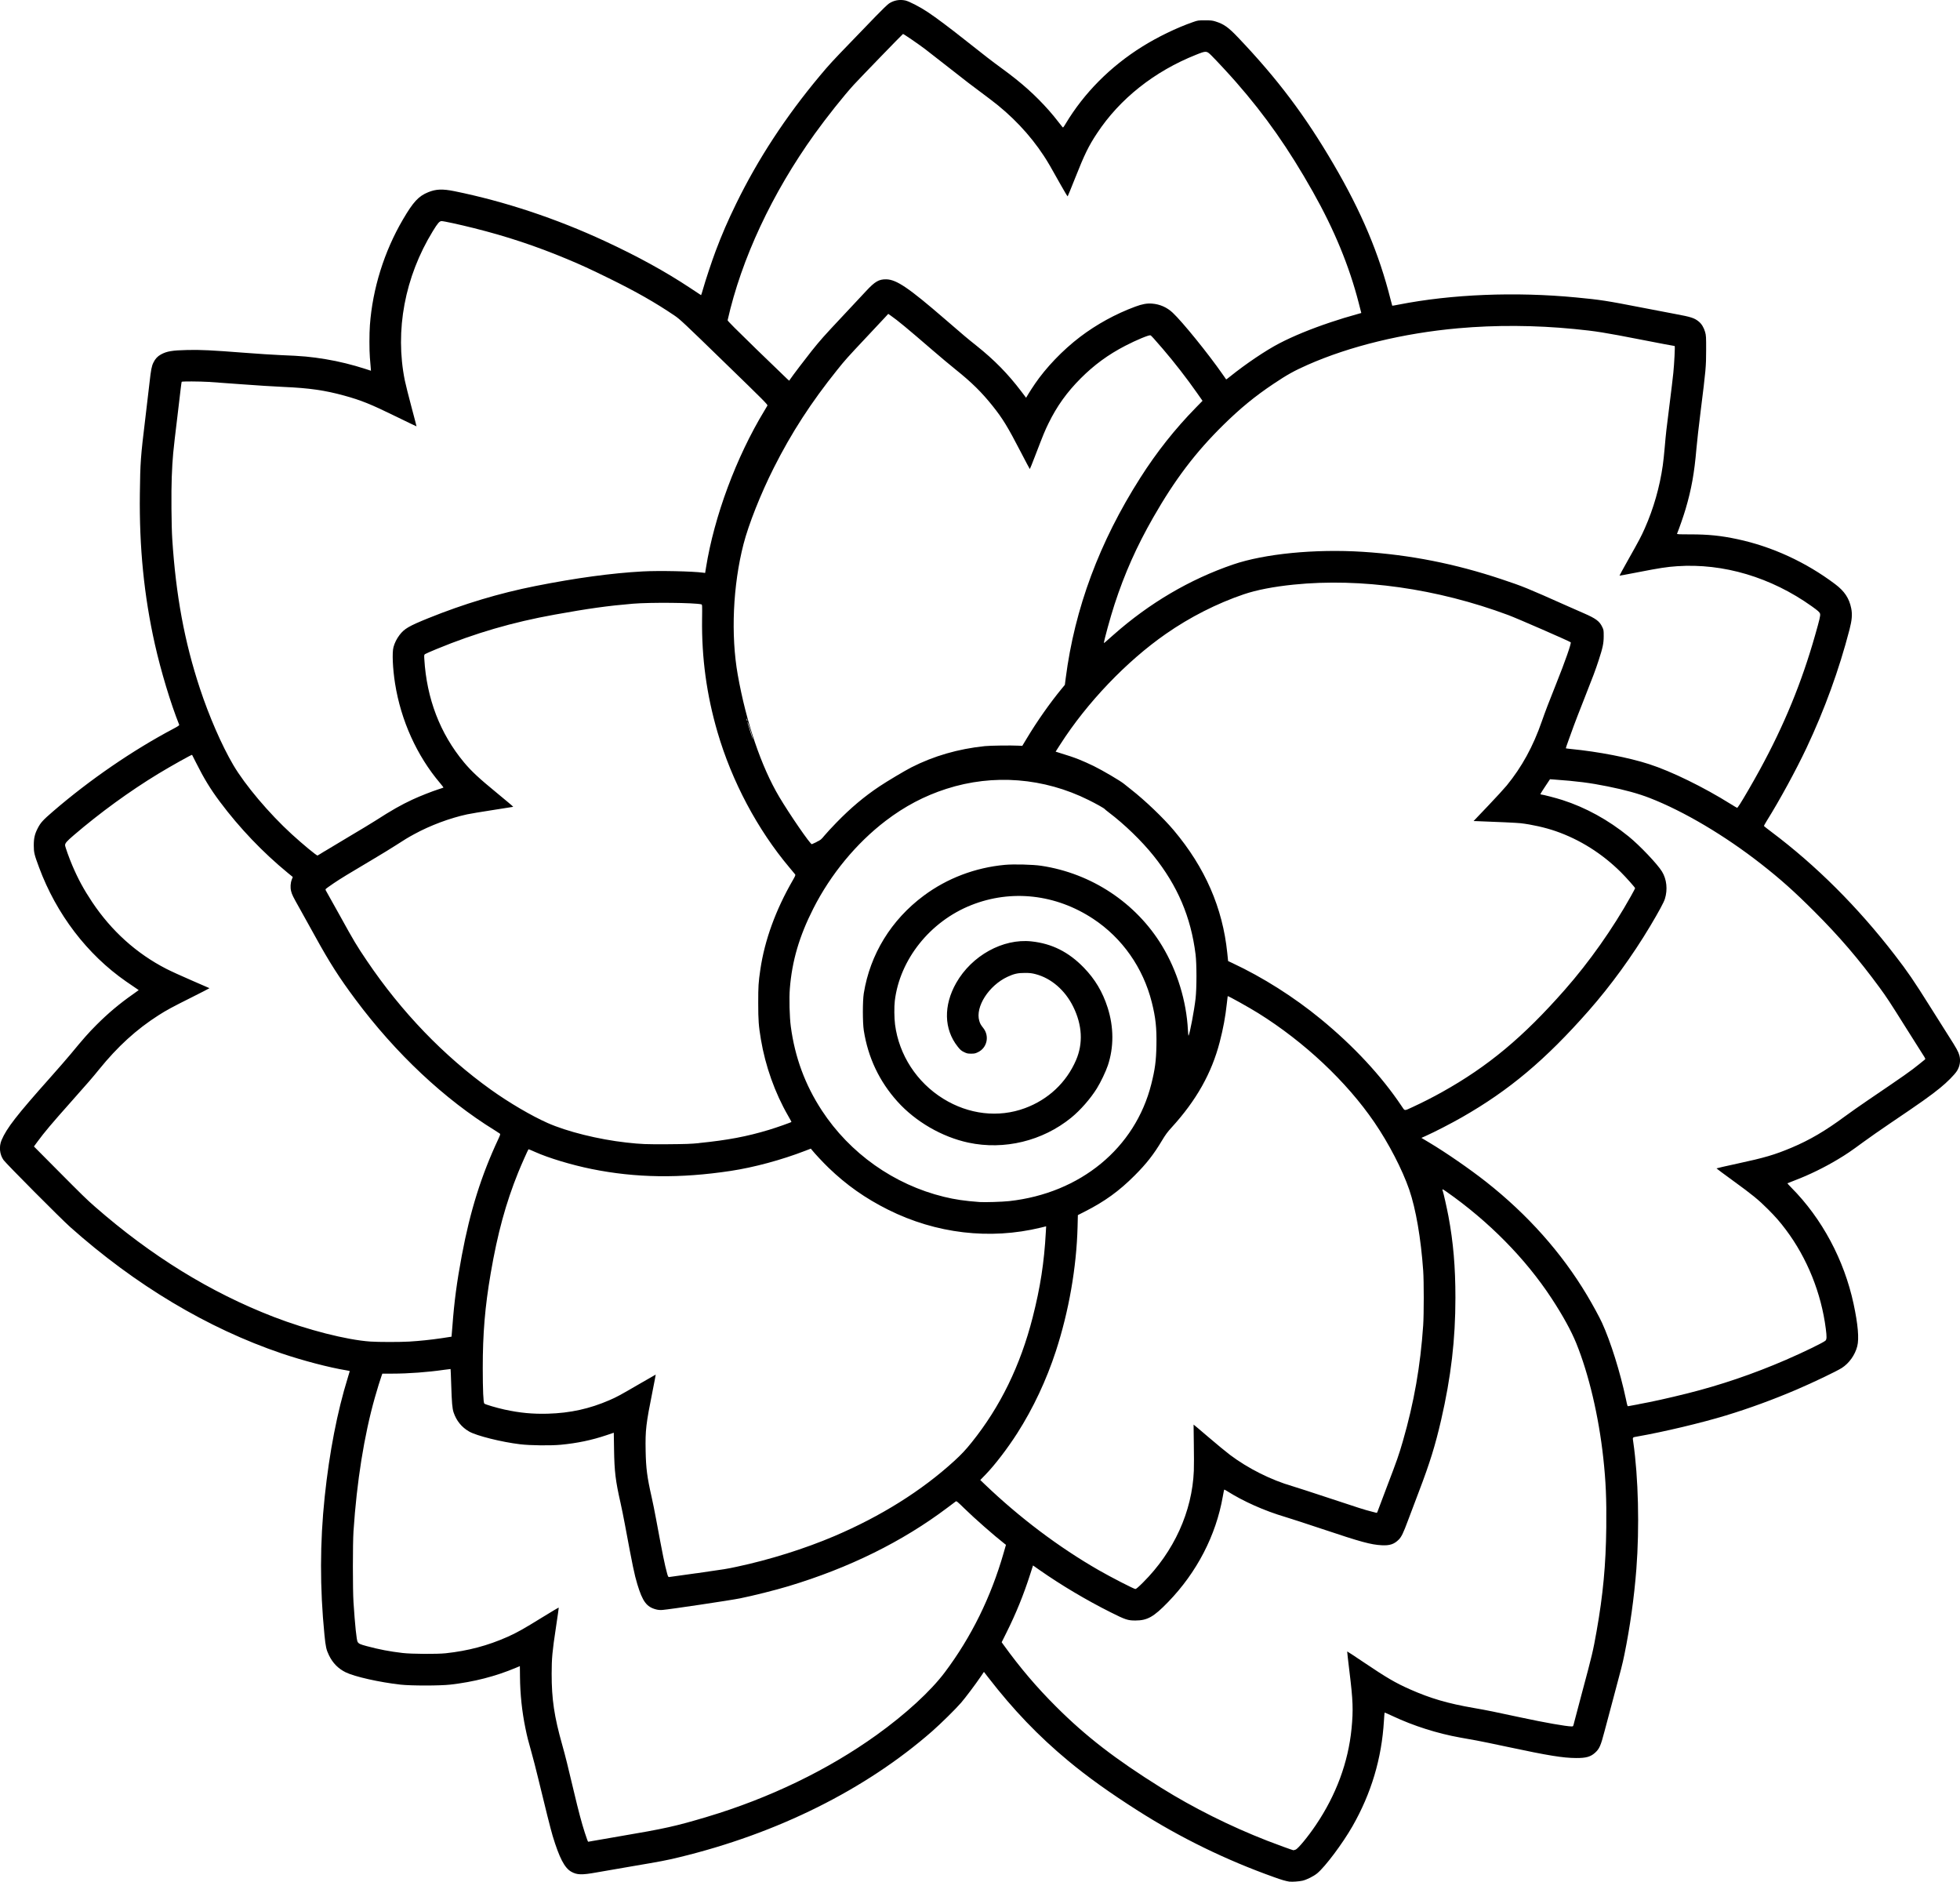 <?xml version="1.0" encoding="UTF-8" standalone="no"?>
<!-- Created with Inkscape (http://www.inkscape.org/) -->

<svg
   width="65.39mm"
   height="62.768mm"
   viewBox="0 0 65.39 62.768"
   version="1.1"
   id="svg5998"
   xml:space="preserve"
   inkscape:version="1.2.2 (b0a8486541, 2022-12-01)"
   sodipodi:docname="Black and White.svg"
   xmlns:inkscape="http://www.inkscape.org/namespaces/inkscape"
   xmlns:sodipodi="http://sodipodi.sourceforge.net/DTD/sodipodi-0.dtd"
   xmlns="http://www.w3.org/2000/svg"
   xmlns:svg="http://www.w3.org/2000/svg"><sodipodi:namedview
     id="namedview6000"
     pagecolor="#ffffff"
     bordercolor="#666666"
     borderopacity="1.0"
     inkscape:showpageshadow="2"
     inkscape:pageopacity="0.0"
     inkscape:pagecheckerboard="0"
     inkscape:deskcolor="#d1d1d1"
     inkscape:document-units="mm"
     showgrid="false"
     inkscape:zoom="1.8721465"
     inkscape:cx="123.92192"
     inkscape:cy="123.38778"
     inkscape:window-width="1920"
     inkscape:window-height="1002"
     inkscape:window-x="0"
     inkscape:window-y="78"
     inkscape:window-maximized="1"
     inkscape:current-layer="layer1" /><defs
     id="defs5995" /><g
     inkscape:label="Layer 1"
     inkscape:groupmode="layer"
     id="layer1"><path
       style="fill:#000000;stroke-width:0.016"
       d="m 43.025,62.764 c -0.149,-0.026 -0.25,-0.055 -0.519,-0.151 -1.61,-0.574 -3.123,-1.313 -4.542,-2.216 -0.947,-0.603 -1.676,-1.125 -2.331,-1.669 -0.99,-0.823 -1.825,-1.693 -2.662,-2.775 l -0.145,-0.187 -0.116,0.171 c -0.165,0.243 -0.5,0.689 -0.646,0.858 -0.182,0.211 -0.681,0.702 -0.965,0.951 -2.224,1.947 -5.164,3.411 -8.448,4.205 -0.418,0.101 -0.589,0.134 -1.546,0.296 -0.47,0.08 -1.011,0.173 -1.203,0.208 -0.494,0.089 -0.651,0.085 -0.844,-0.024 -0.223,-0.126 -0.397,-0.461 -0.619,-1.19 -0.062,-0.206 -0.246,-0.934 -0.496,-1.972 -0.063,-0.263 -0.157,-0.626 -0.208,-0.806 -0.115,-0.407 -0.145,-0.523 -0.205,-0.814 -0.115,-0.555 -0.177,-1.141 -0.182,-1.715 -0.002,-0.198 -0.004,-0.361 -0.004,-0.361 -2.71e-4,0 -0.06,0.025 -0.132,0.056 -0.679,0.286 -1.406,0.473 -2.194,0.562 -0.346,0.039 -1.305,0.039 -1.656,0 -0.704,-0.079 -1.532,-0.265 -1.829,-0.411 -0.249,-0.122 -0.433,-0.31 -0.557,-0.566 -0.09,-0.186 -0.112,-0.283 -0.151,-0.678 -0.156,-1.575 -0.153,-3.086 0.008,-4.614 0.156,-1.48 0.419,-2.835 0.766,-3.955 0.039,-0.125 0.07,-0.23 0.07,-0.234 0,-0.004 -0.052,-0.015 -0.116,-0.026 -0.568,-0.093 -1.447,-0.323 -2.161,-0.565 -2.47,-0.839 -4.878,-2.278 -7.054,-4.218 -0.313,-0.279 -2.13,-2.106 -2.22,-2.232 -0.131,-0.184 -0.157,-0.449 -0.065,-0.664 0.17,-0.4 0.505,-0.831 1.614,-2.075 0.262,-0.294 0.565,-0.643 0.674,-0.774 0.453,-0.548 0.616,-0.732 0.874,-0.99 0.389,-0.39 0.78,-0.718 1.217,-1.023 0.108,-0.075 0.196,-0.139 0.196,-0.141 0,-0.003 -0.048,-0.036 -0.108,-0.074 C 4.462,32.911 4.321,32.816 4.208,32.738 2.909,31.837 1.881,30.49 1.303,28.932 1.143,28.502 1.128,28.437 1.127,28.202 c -7.95e-4,-0.243 0.032,-0.385 0.135,-0.582 0.096,-0.184 0.172,-0.267 0.51,-0.558 1.222,-1.053 2.653,-2.035 4.012,-2.754 0.163,-0.086 0.202,-0.114 0.194,-0.134 C 5.696,23.471 5.369,22.389 5.165,21.48 4.806,19.876 4.644,18.26 4.666,16.475 c 0.013,-1.066 0.024,-1.221 0.187,-2.562 0.052,-0.43 0.113,-0.946 0.135,-1.146 0.048,-0.432 0.071,-0.553 0.13,-0.673 0.062,-0.127 0.137,-0.208 0.251,-0.271 0.195,-0.107 0.376,-0.138 0.882,-0.149 0.453,-0.01 0.8,0.007 1.898,0.092 0.448,0.035 0.997,0.07 1.221,0.079 0.718,0.028 0.997,0.054 1.501,0.137 0.425,0.07 0.892,0.185 1.315,0.322 l 0.19,0.062 -0.01,-0.129 c -0.006,-0.071 -0.017,-0.211 -0.026,-0.312 -0.02,-0.242 -0.02,-0.798 7.31e-4,-1.078 0.089,-1.219 0.477,-2.46 1.103,-3.528 0.344,-0.587 0.52,-0.777 0.843,-0.908 0.262,-0.106 0.477,-0.114 0.879,-0.033 1.676,0.341 3.386,0.909 5.022,1.668 1.1,0.511 2.013,1.013 2.842,1.562 0.193,0.128 0.355,0.235 0.359,0.237 0.004,0.002 0.032,-0.084 0.062,-0.191 0.078,-0.28 0.298,-0.945 0.425,-1.281 0.208,-0.554 0.408,-1.014 0.685,-1.581 0.728,-1.49 1.649,-2.897 2.789,-4.261 0.312,-0.373 0.413,-0.484 1.051,-1.143 0.242,-0.25 0.604,-0.625 0.805,-0.834 0.201,-0.209 0.404,-0.405 0.453,-0.437 0.161,-0.107 0.353,-0.142 0.546,-0.101 0.124,0.027 0.496,0.219 0.751,0.39 0.284,0.19 0.711,0.509 1.237,0.926 0.687,0.544 0.9,0.709 1.234,0.952 0.652,0.475 1.111,0.885 1.57,1.402 0.114,0.128 0.189,0.221 0.446,0.548 0.024,0.031 0.028,0.027 0.111,-0.11 0.613,-1.022 1.488,-1.903 2.547,-2.565 0.523,-0.327 1.146,-0.629 1.695,-0.821 0.168,-0.059 0.177,-0.06 0.403,-0.06 0.199,-3.06e-4 0.248,0.005 0.351,0.037 0.284,0.089 0.429,0.192 0.76,0.54 1.314,1.38 2.232,2.6 3.184,4.228 0.93,1.59 1.515,2.979 1.9,4.51 0.028,0.11 0.052,0.202 0.055,0.204 0.003,0.003 0.097,-0.013 0.21,-0.036 1.769,-0.348 3.896,-0.434 5.921,-0.24 0.824,0.079 1.002,0.106 2.219,0.343 0.404,0.078 0.892,0.172 1.086,0.208 0.534,0.099 0.642,0.134 0.788,0.252 0.096,0.077 0.173,0.204 0.214,0.351 0.032,0.114 0.035,0.159 0.034,0.602 -3.5e-4,0.554 -0.01,0.657 -0.182,2.028 -0.061,0.483 -0.125,1.054 -0.143,1.269 -0.068,0.8 -0.165,1.343 -0.36,2.004 -0.067,0.227 -0.215,0.654 -0.285,0.822 -0.009,0.021 0.047,0.024 0.449,0.024 0.602,6.87e-4 1.013,0.043 1.563,0.16 1.16,0.248 2.285,0.765 3.263,1.501 0.311,0.234 0.467,0.469 0.535,0.805 0.041,0.201 0.025,0.394 -0.057,0.71 -0.349,1.344 -0.832,2.671 -1.436,3.951 -0.352,0.745 -0.896,1.743 -1.321,2.423 -0.056,0.09 -0.1,0.17 -0.097,0.178 0.003,0.007 0.113,0.094 0.245,0.193 1.492,1.119 2.885,2.508 4.121,4.111 0.434,0.563 0.631,0.851 1.179,1.724 0.209,0.334 0.486,0.772 0.615,0.974 0.263,0.411 0.327,0.527 0.36,0.65 0.047,0.175 0.017,0.364 -0.083,0.52 -0.08,0.125 -0.326,0.374 -0.557,0.561 -0.329,0.268 -0.634,0.484 -1.668,1.182 -0.303,0.205 -0.709,0.488 -0.902,0.63 -0.406,0.299 -0.562,0.405 -0.838,0.57 -0.454,0.273 -0.961,0.521 -1.437,0.702 -0.136,0.052 -0.25,0.097 -0.253,0.1 -0.003,0.003 0.057,0.069 0.134,0.147 1.02,1.028 1.759,2.407 2.074,3.874 0.147,0.684 0.188,1.163 0.122,1.417 -0.076,0.292 -0.271,0.565 -0.516,0.722 -0.174,0.111 -0.949,0.482 -1.505,0.72 -0.776,0.332 -1.574,0.624 -2.355,0.862 -0.822,0.25 -2.077,0.549 -2.957,0.703 -0.175,0.031 -0.164,0.016 -0.139,0.189 0.17,1.175 0.21,2.847 0.103,4.232 -0.075,0.959 -0.209,1.921 -0.4,2.858 -0.062,0.305 -0.104,0.468 -0.373,1.469 -0.104,0.386 -0.233,0.87 -0.287,1.076 -0.129,0.494 -0.172,0.593 -0.318,0.725 -0.151,0.136 -0.3,0.178 -0.633,0.176 -0.443,-0.003 -0.924,-0.081 -2.283,-0.371 -0.448,-0.096 -0.915,-0.192 -1.038,-0.214 -0.123,-0.022 -0.365,-0.066 -0.537,-0.096 -0.767,-0.137 -1.563,-0.389 -2.262,-0.718 -0.144,-0.068 -0.264,-0.12 -0.268,-0.116 -0.004,0.004 -0.014,0.128 -0.023,0.276 -0.074,1.251 -0.423,2.421 -1.052,3.519 -0.328,0.573 -0.905,1.343 -1.173,1.565 -0.117,0.097 -0.346,0.212 -0.488,0.246 -0.106,0.025 -0.36,0.044 -0.431,0.031 z m 0.196,-1.066 c 0.089,-0.037 0.414,-0.431 0.68,-0.825 0.676,-1 1.08,-2.092 1.19,-3.217 0.06,-0.619 0.049,-0.933 -0.071,-1.907 -0.044,-0.362 -0.078,-0.662 -0.075,-0.665 0.003,-0.003 0.25,0.158 0.547,0.359 0.772,0.52 1.062,0.689 1.546,0.904 0.689,0.305 1.26,0.472 2.132,0.623 0.429,0.074 0.713,0.132 1.58,0.319 0.781,0.168 1.507,0.296 1.683,0.296 0.053,0 0.053,-1e-5 0.082,-0.124 0.016,-0.068 0.136,-0.521 0.266,-1.006 0.337,-1.255 0.366,-1.375 0.484,-2.04 0.216,-1.214 0.31,-2.221 0.324,-3.465 0.011,-0.951 -0.015,-1.547 -0.1,-2.322 -0.152,-1.393 -0.481,-2.787 -0.901,-3.824 -0.169,-0.416 -0.448,-0.923 -0.821,-1.493 -0.873,-1.332 -2.102,-2.578 -3.517,-3.567 -0.131,-0.091 -0.145,-0.094 -0.117,-0.022 0.025,0.065 0.141,0.584 0.191,0.85 0.162,0.867 0.232,1.686 0.232,2.714 0,1.396 -0.146,2.64 -0.477,4.079 -0.196,0.849 -0.378,1.436 -0.738,2.379 -0.136,0.356 -0.303,0.799 -0.372,0.984 -0.15,0.404 -0.213,0.535 -0.304,0.626 -0.153,0.153 -0.301,0.202 -0.565,0.188 -0.365,-0.019 -0.689,-0.107 -1.972,-0.537 -0.522,-0.175 -1.086,-0.358 -1.253,-0.408 -0.691,-0.204 -1.398,-0.519 -1.947,-0.868 -0.043,-0.028 -0.082,-0.047 -0.086,-0.043 -0.004,0.004 -0.024,0.106 -0.046,0.227 -0.227,1.301 -0.866,2.533 -1.825,3.523 -0.482,0.497 -0.691,0.615 -1.09,0.616 -0.254,3.8e-4 -0.332,-0.025 -0.824,-0.272 -0.812,-0.407 -1.641,-0.899 -2.363,-1.403 l -0.23,-0.161 -0.091,0.283 c -0.222,0.694 -0.478,1.323 -0.8,1.967 l -0.155,0.311 0.058,0.081 c 0.555,0.769 1.105,1.416 1.759,2.068 0.993,0.992 1.979,1.753 3.497,2.701 1.086,0.678 2.313,1.29 3.544,1.77 0.305,0.119 0.85,0.317 0.874,0.318 0.011,4.3e-4 0.044,-0.009 0.072,-0.021 z m -23.416,-0.298 c 0.096,-0.018 0.473,-0.083 0.837,-0.145 1.546,-0.262 1.896,-0.34 2.947,-0.654 2.079,-0.622 4.029,-1.563 5.65,-2.726 0.976,-0.7 1.809,-1.465 2.283,-2.096 0.884,-1.177 1.539,-2.507 1.964,-3.99 l 0.075,-0.261 -0.053,-0.041 c -0.349,-0.273 -0.995,-0.841 -1.335,-1.173 -0.239,-0.234 -0.262,-0.252 -0.29,-0.231 -0.017,0.012 -0.141,0.105 -0.276,0.207 -1.5,1.131 -3.279,2.009 -5.306,2.619 -0.431,0.13 -1.176,0.317 -1.609,0.404 -0.331,0.067 -2.341,0.367 -2.59,0.387 -0.076,0.006 -0.143,8e-4 -0.212,-0.017 -0.318,-0.082 -0.453,-0.263 -0.628,-0.842 -0.099,-0.329 -0.155,-0.6 -0.414,-1.992 -0.045,-0.241 -0.11,-0.563 -0.145,-0.716 -0.168,-0.739 -0.206,-1.047 -0.217,-1.785 l -0.009,-0.559 -0.249,0.084 c -0.488,0.164 -0.968,0.265 -1.519,0.317 -0.34,0.032 -1.022,0.025 -1.357,-0.016 -0.618,-0.074 -1.452,-0.282 -1.701,-0.425 -0.248,-0.142 -0.424,-0.358 -0.518,-0.637 -0.044,-0.132 -0.061,-0.323 -0.08,-0.934 -0.009,-0.28 -0.018,-0.512 -0.021,-0.514 -0.003,-0.002 -0.1,0.01 -0.218,0.027 -0.533,0.078 -1.193,0.127 -1.726,0.127 h -0.332 l -0.025,0.068 c -0.041,0.112 -0.151,0.467 -0.225,0.73 -0.358,1.264 -0.603,2.8 -0.713,4.462 -0.027,0.401 -0.027,1.958 1.44e-4,2.363 0.05,0.767 0.103,1.273 0.138,1.326 0.04,0.061 0.083,0.081 0.304,0.14 0.417,0.112 0.765,0.178 1.197,0.229 0.299,0.035 1.145,0.04 1.437,0.009 0.745,-0.08 1.401,-0.254 2.06,-0.546 0.307,-0.136 0.534,-0.263 1.165,-0.653 0.299,-0.185 0.545,-0.33 0.547,-0.324 0.002,0.007 -0.039,0.298 -0.092,0.647 -0.124,0.82 -0.144,1.037 -0.145,1.559 -8.62e-4,0.846 0.085,1.425 0.353,2.374 0.1,0.353 0.188,0.706 0.39,1.562 0.154,0.65 0.261,1.053 0.363,1.365 0.074,0.227 0.103,0.303 0.114,0.303 0.002,0 0.083,-0.015 0.179,-0.032 z m 18.33,-8.617 c 1.031,-1.028 1.639,-2.364 1.694,-3.726 0.006,-0.146 0.006,-0.552 -5.27e-4,-0.901 -0.006,-0.349 -0.01,-0.637 -0.008,-0.639 0.002,-0.002 0.226,0.187 0.498,0.42 0.272,0.233 0.594,0.498 0.716,0.59 0.604,0.454 1.368,0.837 2.078,1.043 0.123,0.036 0.665,0.212 1.205,0.391 1.024,0.34 1.211,0.4 1.437,0.456 0.075,0.018 0.148,0.037 0.162,0.042 0.019,0.006 0.032,-0.008 0.046,-0.053 0.011,-0.033 0.148,-0.398 0.306,-0.811 0.342,-0.895 0.398,-1.056 0.534,-1.525 0.372,-1.287 0.586,-2.507 0.678,-3.863 0.025,-0.366 0.025,-1.465 4.63e-4,-1.82 -0.075,-1.075 -0.245,-2.065 -0.466,-2.707 -0.231,-0.669 -0.682,-1.541 -1.161,-2.242 -0.929,-1.36 -2.338,-2.685 -3.878,-3.645 -0.301,-0.188 -1.007,-0.581 -1.017,-0.567 -0.002,0.003 -0.017,0.124 -0.032,0.269 -0.045,0.418 -0.118,0.811 -0.233,1.256 -0.271,1.047 -0.782,1.954 -1.612,2.862 -0.133,0.145 -0.201,0.238 -0.317,0.432 -0.277,0.463 -0.515,0.768 -0.913,1.166 -0.513,0.514 -0.996,0.864 -1.653,1.197 l -0.239,0.122 -0.01,0.398 c -0.036,1.35 -0.29,2.807 -0.724,4.139 -0.314,0.963 -0.758,1.909 -1.285,2.733 -0.326,0.511 -0.757,1.073 -1.061,1.385 l -0.176,0.181 0.144,0.138 c 1.17,1.12 2.478,2.106 3.815,2.873 0.397,0.228 1.169,0.625 1.217,0.625 0.024,2.1e-4 0.104,-0.069 0.255,-0.219 z m -14.896,-0.307 c 1.003,-0.144 0.986,-0.141 1.347,-0.218 1.088,-0.231 2.265,-0.601 3.249,-1.02 1.556,-0.663 2.916,-1.516 4.003,-2.509 0.237,-0.217 0.381,-0.37 0.581,-0.62 0.953,-1.187 1.623,-2.559 2.033,-4.167 0.255,-0.999 0.385,-1.837 0.439,-2.844 l 0.011,-0.194 -0.181,0.044 c -1.694,0.412 -3.492,0.201 -5.093,-0.599 -0.76,-0.38 -1.39,-0.824 -1.987,-1.4 -0.18,-0.174 -0.454,-0.467 -0.56,-0.599 l -0.03,-0.037 -0.19,0.073 c -0.79,0.305 -1.708,0.553 -2.484,0.67 -1.696,0.256 -3.167,0.235 -4.646,-0.065 -0.664,-0.135 -1.428,-0.365 -1.876,-0.566 -0.12,-0.054 -0.22,-0.095 -0.223,-0.092 -0.017,0.017 -0.246,0.532 -0.344,0.775 -0.414,1.025 -0.689,2.035 -0.916,3.357 -0.193,1.125 -0.267,2.018 -0.266,3.177 9.58e-4,0.728 0.019,1.143 0.052,1.175 0.029,0.029 0.409,0.141 0.673,0.199 0.508,0.111 0.937,0.152 1.447,0.138 0.746,-0.021 1.394,-0.164 2.059,-0.453 0.246,-0.107 0.336,-0.156 1.002,-0.543 0.292,-0.17 0.533,-0.308 0.537,-0.308 0.003,0 -0.044,0.246 -0.104,0.547 -0.221,1.102 -0.245,1.302 -0.232,1.992 0.011,0.591 0.049,0.88 0.202,1.555 0.036,0.157 0.101,0.48 0.145,0.718 0.231,1.242 0.284,1.505 0.368,1.815 0.026,0.098 0.04,0.126 0.063,0.126 0.016,0 0.43,-0.058 0.92,-0.128 z m 31.416,-5.636 c 0.457,-0.083 0.989,-0.201 1.628,-0.36 1.113,-0.278 2.21,-0.651 3.297,-1.121 0.593,-0.256 1.269,-0.586 1.324,-0.644 0.041,-0.044 0.043,-0.127 0.009,-0.392 -0.152,-1.193 -0.621,-2.356 -1.33,-3.302 -0.197,-0.262 -0.346,-0.434 -0.6,-0.687 -0.318,-0.318 -0.517,-0.481 -1.17,-0.955 -0.301,-0.218 -0.547,-0.402 -0.547,-0.407 10e-6,-0.005 0.31,-0.077 0.688,-0.158 0.924,-0.199 1.249,-0.295 1.818,-0.534 0.602,-0.253 1.13,-0.563 1.788,-1.05 0.162,-0.12 0.5,-0.357 0.75,-0.527 1.231,-0.835 1.438,-0.98 1.714,-1.205 0.087,-0.07 0.172,-0.139 0.189,-0.153 0.031,-0.025 0.029,-0.029 -0.076,-0.192 -0.059,-0.092 -0.302,-0.475 -0.539,-0.853 -0.551,-0.879 -0.653,-1.034 -0.892,-1.36 -0.696,-0.95 -1.339,-1.7 -2.175,-2.536 -0.671,-0.67 -1.118,-1.07 -1.775,-1.585 -1.208,-0.946 -2.574,-1.756 -3.713,-2.2 -0.376,-0.147 -0.838,-0.274 -1.41,-0.389 -0.597,-0.12 -1.016,-0.174 -1.799,-0.23 l -0.123,-0.009 -0.156,0.235 c -0.086,0.129 -0.159,0.244 -0.161,0.255 -0.003,0.011 0.008,0.02 0.025,0.02 0.048,0 0.507,0.119 0.707,0.184 0.78,0.251 1.532,0.665 2.209,1.215 0.371,0.301 0.962,0.923 1.113,1.171 0.157,0.257 0.193,0.598 0.097,0.909 -0.037,0.121 -0.204,0.428 -0.493,0.913 -0.593,0.992 -1.315,1.985 -2.05,2.82 -1.441,1.637 -2.65,2.653 -4.227,3.553 -0.362,0.207 -0.914,0.491 -1.2,0.619 l -0.154,0.069 0.266,0.159 c 0.549,0.327 1.352,0.882 1.887,1.303 1.388,1.092 2.528,2.372 3.372,3.786 0.189,0.316 0.416,0.733 0.501,0.92 0.289,0.633 0.605,1.642 0.797,2.544 0.055,0.26 0.048,0.244 0.1,0.233 0.024,-0.005 0.166,-0.031 0.315,-0.058 z m -41.006,-2.091 c 0.369,-0.023 0.705,-0.058 1.085,-0.113 0.18,-0.026 0.328,-0.049 0.33,-0.051 0.002,-0.002 0.015,-0.158 0.029,-0.346 0.06,-0.815 0.148,-1.481 0.314,-2.362 0.279,-1.489 0.651,-2.675 1.219,-3.886 0.06,-0.128 0.07,-0.162 0.053,-0.177 -0.011,-0.01 -0.089,-0.061 -0.172,-0.112 -1.677,-1.033 -3.306,-2.562 -4.649,-4.366 -0.54,-0.724 -0.866,-1.235 -1.34,-2.096 -0.185,-0.335 -0.417,-0.753 -0.516,-0.929 -0.231,-0.41 -0.259,-0.467 -0.29,-0.587 -0.031,-0.122 -0.022,-0.273 0.024,-0.39 l 0.032,-0.082 -0.163,-0.133 C 8.765,28.429 7.991,27.619 7.335,26.741 7.019,26.318 6.804,25.965 6.545,25.448 6.473,25.303 6.411,25.182 6.408,25.178 6.396,25.165 5.692,25.559 5.284,25.807 4.324,26.39 3.333,27.111 2.454,27.865 2.226,28.061 2.171,28.125 2.171,28.192 c 0,0.048 0.135,0.427 0.242,0.677 0.192,0.45 0.379,0.795 0.66,1.217 0.643,0.964 1.48,1.718 2.474,2.229 0.149,0.077 0.534,0.252 0.854,0.39 0.32,0.138 0.585,0.253 0.588,0.256 0.003,0.003 -0.274,0.145 -0.615,0.316 -0.635,0.317 -0.824,0.42 -1.091,0.591 -0.736,0.471 -1.359,1.04 -1.98,1.806 -0.219,0.271 -0.356,0.429 -0.926,1.07 -0.662,0.744 -0.891,1.016 -1.123,1.331 l -0.122,0.166 0.739,0.744 c 0.874,0.88 1.022,1.025 1.297,1.265 1.877,1.642 3.846,2.856 5.954,3.672 1.125,0.435 2.444,0.772 3.234,0.826 0.274,0.019 0.994,0.019 1.293,8.5e-4 z m 20.02,-4.686 c 2.375,-0.262 4.205,-1.769 4.741,-3.903 0.124,-0.494 0.161,-0.77 0.171,-1.293 0.011,-0.577 -0.026,-0.927 -0.155,-1.437 -0.289,-1.15 -0.985,-2.141 -1.952,-2.78 -1.248,-0.825 -2.733,-0.992 -4.075,-0.458 -1.369,0.545 -2.379,1.81 -2.546,3.189 -0.024,0.198 -0.02,0.578 0.008,0.794 0.132,1.014 0.724,1.925 1.606,2.472 0.852,0.528 1.844,0.643 2.728,0.316 0.779,-0.288 1.382,-0.855 1.704,-1.602 0.24,-0.556 0.208,-1.169 -0.093,-1.78 -0.271,-0.551 -0.734,-0.952 -1.256,-1.088 -0.126,-0.033 -0.194,-0.041 -0.356,-0.041 -0.233,-7.82e-4 -0.368,0.029 -0.583,0.13 -0.624,0.292 -1.079,1.004 -0.94,1.47 0.028,0.093 0.048,0.13 0.137,0.243 0.207,0.266 0.123,0.651 -0.173,0.797 -0.095,0.047 -0.123,0.053 -0.237,0.053 -0.113,0 -0.141,-0.006 -0.237,-0.053 -0.092,-0.045 -0.125,-0.074 -0.212,-0.184 -0.459,-0.58 -0.476,-1.37 -0.047,-2.124 0.52,-0.912 1.558,-1.485 2.507,-1.384 0.684,0.073 1.241,0.351 1.75,0.876 0.374,0.385 0.627,0.81 0.794,1.333 0.208,0.65 0.21,1.321 0.008,1.927 -0.068,0.203 -0.238,0.56 -0.366,0.766 -0.215,0.346 -0.553,0.732 -0.861,0.982 -0.955,0.775 -2.23,1.084 -3.425,0.829 -0.88,-0.188 -1.765,-0.7 -2.369,-1.372 -0.605,-0.673 -0.98,-1.465 -1.122,-2.37 -0.041,-0.26 -0.041,-0.984 -3.68e-4,-1.237 0.21,-1.303 0.915,-2.452 2.001,-3.259 0.781,-0.581 1.716,-0.936 2.709,-1.028 0.292,-0.027 0.93,-0.011 1.209,0.031 1.676,0.251 3.165,1.237 4.031,2.668 0.505,0.834 0.815,1.844 0.864,2.812 0.006,0.115 0.016,0.199 0.022,0.187 0.044,-0.08 0.188,-0.843 0.233,-1.235 0.04,-0.345 0.04,-1.157 1.76e-4,-1.477 -0.155,-1.244 -0.6,-2.29 -1.403,-3.291 -0.395,-0.493 -0.971,-1.051 -1.491,-1.443 -0.07,-0.053 -0.132,-0.104 -0.139,-0.114 -0.016,-0.025 -0.286,-0.177 -0.535,-0.3 -1.493,-0.744 -3.18,-0.877 -4.746,-0.373 -0.734,0.236 -1.392,0.583 -2.027,1.068 -0.978,0.747 -1.832,1.782 -2.41,2.921 -0.47,0.926 -0.712,1.75 -0.785,2.674 -0.026,0.324 -0.01,0.947 0.032,1.262 0.137,1.029 0.477,1.949 1.035,2.802 0.937,1.433 2.409,2.474 4.072,2.88 0.372,0.091 0.686,0.137 1.193,0.175 0.165,0.012 0.759,-0.006 0.982,-0.031 z m -10.345,-1.937 c 0.953,-0.096 1.59,-0.216 2.331,-0.44 0.253,-0.076 0.75,-0.252 0.75,-0.264 0,-0.006 -0.051,-0.1 -0.114,-0.209 -0.44,-0.765 -0.756,-1.652 -0.906,-2.545 -0.075,-0.45 -0.089,-0.631 -0.089,-1.213 -3.35e-4,-0.564 0.007,-0.679 0.071,-1.118 0.144,-0.977 0.51,-1.985 1.083,-2.977 0.08,-0.139 0.094,-0.172 0.078,-0.194 -0.011,-0.014 -0.097,-0.119 -0.192,-0.231 -1.064,-1.263 -1.92,-2.873 -2.399,-4.516 -0.362,-1.239 -0.531,-2.476 -0.514,-3.771 0.006,-0.473 0.005,-0.482 -0.026,-0.49 -0.233,-0.056 -1.704,-0.07 -2.283,-0.021 -0.842,0.071 -1.473,0.159 -2.61,0.364 -1.404,0.253 -2.646,0.615 -3.932,1.145 -0.192,0.079 -0.365,0.155 -0.386,0.169 -0.037,0.024 -0.038,0.031 -0.03,0.165 0.078,1.321 0.525,2.487 1.322,3.446 0.245,0.295 0.509,0.54 1.095,1.02 0.31,0.254 0.557,0.463 0.549,0.466 -0.008,0.003 -0.317,0.051 -0.685,0.108 -0.369,0.057 -0.753,0.121 -0.854,0.143 -0.58,0.126 -1.227,0.368 -1.759,0.658 -0.224,0.122 -0.296,0.166 -0.636,0.385 -0.136,0.088 -0.445,0.277 -0.686,0.42 -0.924,0.549 -1.117,0.666 -1.37,0.836 -0.143,0.096 -0.265,0.185 -0.269,0.197 -0.005,0.012 -0.001,0.031 0.007,0.042 0.009,0.011 0.22,0.39 0.471,0.843 0.475,0.86 0.551,0.988 0.898,1.501 1.155,1.711 2.57,3.181 4.143,4.305 0.601,0.43 1.342,0.865 1.884,1.106 0.646,0.288 1.703,0.551 2.634,0.654 0.497,0.055 0.653,0.061 1.389,0.056 0.575,-0.004 0.773,-0.011 1.038,-0.038 z m 23.804,-1.2 c 0.305,-0.14 0.665,-0.322 0.981,-0.499 1.535,-0.856 2.706,-1.831 4.097,-3.413 0.82,-0.932 1.599,-2.037 2.208,-3.128 0.076,-0.136 0.137,-0.252 0.137,-0.259 0,-0.024 -0.298,-0.359 -0.478,-0.538 -0.625,-0.62 -1.366,-1.086 -2.169,-1.365 -0.348,-0.121 -0.797,-0.222 -1.177,-0.266 -0.117,-0.013 -0.828,-0.047 -1.445,-0.068 l -0.12,-0.004 0.483,-0.507 c 0.266,-0.279 0.546,-0.585 0.623,-0.679 0.505,-0.618 0.879,-1.3 1.169,-2.135 0.112,-0.322 0.239,-0.654 0.479,-1.253 0.3,-0.748 0.514,-1.361 0.486,-1.388 -0.039,-0.036 -1.782,-0.796 -2.082,-0.908 -2.375,-0.884 -4.913,-1.244 -7.16,-1.016 -0.67,0.068 -1.242,0.179 -1.668,0.324 -0.894,0.304 -1.795,0.761 -2.594,1.318 -1.314,0.914 -2.633,2.294 -3.528,3.692 l -0.152,0.237 0.06,0.019 c 0.4,0.123 0.523,0.165 0.715,0.24 0.123,0.048 0.346,0.148 0.495,0.221 0.293,0.143 0.891,0.495 1.009,0.593 0.04,0.033 0.147,0.118 0.237,0.189 0.466,0.364 1.081,0.952 1.428,1.365 1.042,1.239 1.628,2.583 1.782,4.085 l 0.028,0.273 0.145,0.068 c 1.011,0.473 2.054,1.133 2.946,1.866 1.099,0.902 2.019,1.892 2.696,2.901 0.116,0.172 0.077,0.169 0.369,0.035 z M 10.829,28.395 c 0.12,-0.075 0.5,-0.303 0.845,-0.507 0.345,-0.204 0.728,-0.435 0.85,-0.514 0.54,-0.347 0.854,-0.526 1.237,-0.704 0.24,-0.112 0.651,-0.274 0.87,-0.344 0.088,-0.028 0.162,-0.053 0.165,-0.057 0.003,-0.003 -0.048,-0.069 -0.113,-0.147 -0.775,-0.912 -1.308,-2.092 -1.503,-3.325 -0.079,-0.5 -0.102,-1.033 -0.052,-1.213 0.04,-0.145 0.107,-0.278 0.2,-0.401 0.161,-0.212 0.31,-0.299 0.961,-0.563 1.184,-0.478 2.369,-0.834 3.574,-1.073 1.355,-0.269 2.541,-0.43 3.576,-0.487 0.539,-0.03 1.673,-0.006 2.021,0.042 l 0.065,0.009 0.028,-0.172 c 0.275,-1.716 1.011,-3.694 1.947,-5.237 0.047,-0.078 0.094,-0.156 0.103,-0.174 0.016,-0.03 -0.106,-0.153 -1.445,-1.452 C 22.84,10.794 22.679,10.644 22.514,10.533 21.855,10.087 21.225,9.729 20.315,9.282 19.681,8.971 19.39,8.837 18.91,8.637 17.872,8.204 16.898,7.881 15.805,7.608 15.335,7.49 14.807,7.375 14.734,7.375 c -0.072,0 -0.128,0.064 -0.294,0.335 -0.935,1.525 -1.271,3.314 -0.934,4.981 0.026,0.127 0.125,0.522 0.22,0.878 0.095,0.356 0.172,0.649 0.17,0.652 -0.002,0.003 -0.311,-0.146 -0.688,-0.33 -0.84,-0.411 -1.156,-0.539 -1.726,-0.696 -0.64,-0.176 -1.167,-0.252 -2.023,-0.289 -0.307,-0.013 -0.929,-0.053 -1.381,-0.087 -0.452,-0.035 -0.951,-0.07 -1.107,-0.08 -0.334,-0.019 -0.899,-0.022 -0.91,-0.004 -0.004,0.007 -0.019,0.116 -0.034,0.243 -0.014,0.127 -0.061,0.522 -0.104,0.878 -0.159,1.315 -0.163,1.361 -0.193,2.059 -0.02,0.481 -0.011,1.64 0.017,2.067 0.122,1.879 0.407,3.421 0.922,4.981 0.305,0.925 0.731,1.903 1.113,2.552 0.393,0.669 1.195,1.618 1.949,2.308 0.378,0.345 0.835,0.723 0.864,0.713 0.01,-0.003 0.115,-0.068 0.235,-0.143 z M 27.243,28.082 c 0.135,-0.063 0.151,-0.076 0.263,-0.212 0.066,-0.08 0.245,-0.274 0.399,-0.432 0.478,-0.491 0.922,-0.865 1.437,-1.209 0.247,-0.166 0.856,-0.528 1.062,-0.633 0.746,-0.38 1.56,-0.616 2.451,-0.709 0.179,-0.019 0.871,-0.028 1.124,-0.015 l 0.127,0.006 0.153,-0.254 c 0.341,-0.568 0.776,-1.186 1.164,-1.656 l 0.103,-0.125 0.029,-0.226 c 0.299,-2.322 1.123,-4.536 2.485,-6.675 0.549,-0.863 1.158,-1.632 1.859,-2.348 l 0.22,-0.225 -0.178,-0.254 c -0.35,-0.499 -0.759,-1.026 -1.145,-1.476 -0.293,-0.34 -0.387,-0.445 -0.413,-0.455 -0.048,-0.018 -0.471,0.157 -0.841,0.349 -0.571,0.296 -1.036,0.636 -1.486,1.086 -0.461,0.462 -0.795,0.927 -1.076,1.502 -0.125,0.256 -0.162,0.346 -0.457,1.113 -0.087,0.226 -0.161,0.411 -0.166,0.411 -0.004,-5e-6 -0.144,-0.264 -0.311,-0.586 -0.423,-0.818 -0.597,-1.102 -0.926,-1.514 -0.371,-0.464 -0.699,-0.788 -1.245,-1.225 -0.176,-0.141 -0.52,-0.429 -0.764,-0.64 -0.862,-0.744 -1.156,-0.987 -1.399,-1.157 l -0.078,-0.054 -0.116,0.126 c -0.064,0.069 -0.333,0.356 -0.597,0.637 -0.682,0.726 -0.716,0.765 -0.987,1.102 -0.873,1.087 -1.528,2.098 -2.119,3.271 -0.435,0.863 -0.839,1.882 -1.009,2.541 -0.355,1.38 -0.428,3.034 -0.193,4.36 0.281,1.584 0.783,3.063 1.384,4.074 0.352,0.592 1.044,1.596 1.088,1.578 0.01,-0.004 0.083,-0.037 0.162,-0.074 z m 30.796,-1.246 c 0.135,-0.211 0.452,-0.757 0.67,-1.157 0.816,-1.494 1.399,-2.913 1.85,-4.502 0.15,-0.526 0.177,-0.646 0.163,-0.702 -0.013,-0.054 -0.064,-0.099 -0.277,-0.252 -1.358,-0.968 -2.95,-1.442 -4.493,-1.337 -0.341,0.023 -0.59,0.061 -1.3,0.2 -0.339,0.066 -0.619,0.118 -0.622,0.115 -0.003,-0.003 0.124,-0.235 0.282,-0.516 0.381,-0.676 0.44,-0.788 0.562,-1.063 0.292,-0.659 0.497,-1.375 0.6,-2.097 0.018,-0.123 0.047,-0.396 0.065,-0.607 0.039,-0.457 0.054,-0.591 0.168,-1.485 0.048,-0.378 0.102,-0.827 0.119,-0.998 0.031,-0.301 0.061,-0.894 0.045,-0.894 -0.02,0 -0.508,-0.092 -1.1,-0.208 -1.255,-0.245 -1.519,-0.287 -2.249,-0.359 -1.306,-0.128 -2.625,-0.136 -3.879,-0.024 -1.83,0.164 -3.61,0.597 -5.021,1.221 -0.447,0.198 -0.679,0.327 -1.139,0.635 -0.62,0.415 -1.102,0.811 -1.669,1.368 -0.927,0.912 -1.615,1.819 -2.337,3.081 -0.56,0.98 -0.955,1.867 -1.294,2.906 -0.135,0.412 -0.354,1.209 -0.354,1.286 0,0.011 0.029,-0.014 0.321,-0.273 1.191,-1.055 2.543,-1.85 3.985,-2.344 1.052,-0.36 2.737,-0.525 4.33,-0.424 1.579,0.1 3.085,0.398 4.638,0.917 0.719,0.24 0.825,0.284 2.179,0.887 0.162,0.072 0.41,0.181 0.55,0.242 0.408,0.177 0.53,0.267 0.622,0.46 0.048,0.1 0.049,0.111 0.049,0.311 -10e-4,0.239 -0.031,0.383 -0.169,0.803 -0.11,0.337 -0.178,0.517 -0.492,1.312 -0.148,0.373 -0.299,0.765 -0.337,0.87 -0.037,0.105 -0.114,0.316 -0.17,0.469 -0.056,0.152 -0.099,0.28 -0.096,0.283 0.003,0.003 0.081,0.014 0.173,0.023 0.917,0.09 1.919,0.284 2.602,0.504 0.74,0.238 1.817,0.764 2.721,1.329 0.114,0.071 0.213,0.13 0.22,0.13 0.007,3.03e-4 0.044,-0.05 0.084,-0.112 z M 25.037,24.365 c -0.05,-0.16 -0.093,-0.287 -0.097,-0.283 -0.004,0.004 6.39e-4,0.031 0.01,0.06 0.009,0.029 0.05,0.16 0.091,0.29 0.041,0.13 0.077,0.234 0.081,0.23 0.004,-0.004 -0.034,-0.137 -0.084,-0.297 z m -0.11,-0.361 c -0.006,-0.023 -0.014,-0.039 -0.018,-0.036 -0.004,0.004 -0.002,0.026 0.004,0.049 0.006,0.023 0.014,0.039 0.018,0.036 0.004,-0.004 0.002,-0.026 -0.004,-0.049 z m 9.592,-11.189 c 0.383,-0.561 0.934,-1.135 1.511,-1.575 0.549,-0.418 1.188,-0.769 1.845,-1.012 0.235,-0.087 0.387,-0.114 0.561,-0.101 0.26,0.02 0.495,0.123 0.686,0.302 0.325,0.303 1.192,1.373 1.666,2.055 0.064,0.092 0.118,0.17 0.12,0.172 0.002,0.003 0.061,-0.041 0.13,-0.097 0.526,-0.423 1.194,-0.873 1.643,-1.106 0.465,-0.242 1.056,-0.484 1.707,-0.702 0.346,-0.115 0.532,-0.172 0.946,-0.288 l 0.082,-0.023 -0.085,-0.331 C 45.013,8.871 44.513,7.66 43.799,6.394 42.988,4.956 42.22,3.861 41.237,2.738 41.009,2.477 40.569,2.003 40.41,1.846 40.253,1.692 40.243,1.691 39.901,1.827 38.512,2.38 37.358,3.295 36.599,4.446 c -0.285,0.431 -0.415,0.699 -0.736,1.508 -0.127,0.321 -0.237,0.589 -0.243,0.595 -0.006,0.006 -0.104,-0.156 -0.218,-0.359 C 35.04,5.542 34.962,5.409 34.823,5.196 34.355,4.483 33.747,3.843 33.031,3.308 32.374,2.818 32.184,2.673 31.658,2.257 31.346,2.011 30.987,1.731 30.86,1.635 30.631,1.462 30.15,1.133 30.126,1.133 c -0.012,0 -1.441,1.476 -1.639,1.692 -0.334,0.365 -0.909,1.087 -1.309,1.644 -1.42,1.978 -2.444,4.17 -2.903,6.214 -0.004,0.019 0.287,0.311 0.954,0.959 0.528,0.512 0.992,0.96 1.03,0.994 l 0.07,0.063 0.026,-0.039 c 0.076,-0.115 0.521,-0.701 0.721,-0.951 0.307,-0.382 0.387,-0.472 1.052,-1.181 0.313,-0.334 0.659,-0.703 0.768,-0.821 0.294,-0.317 0.427,-0.394 0.669,-0.39 0.343,0.005 0.752,0.283 1.972,1.338 0.635,0.549 0.726,0.626 1.038,0.874 0.598,0.477 1.052,0.939 1.497,1.526 l 0.161,0.212 0.079,-0.132 c 0.044,-0.073 0.137,-0.217 0.208,-0.32 z"
       id="path6147" /></g></svg>
